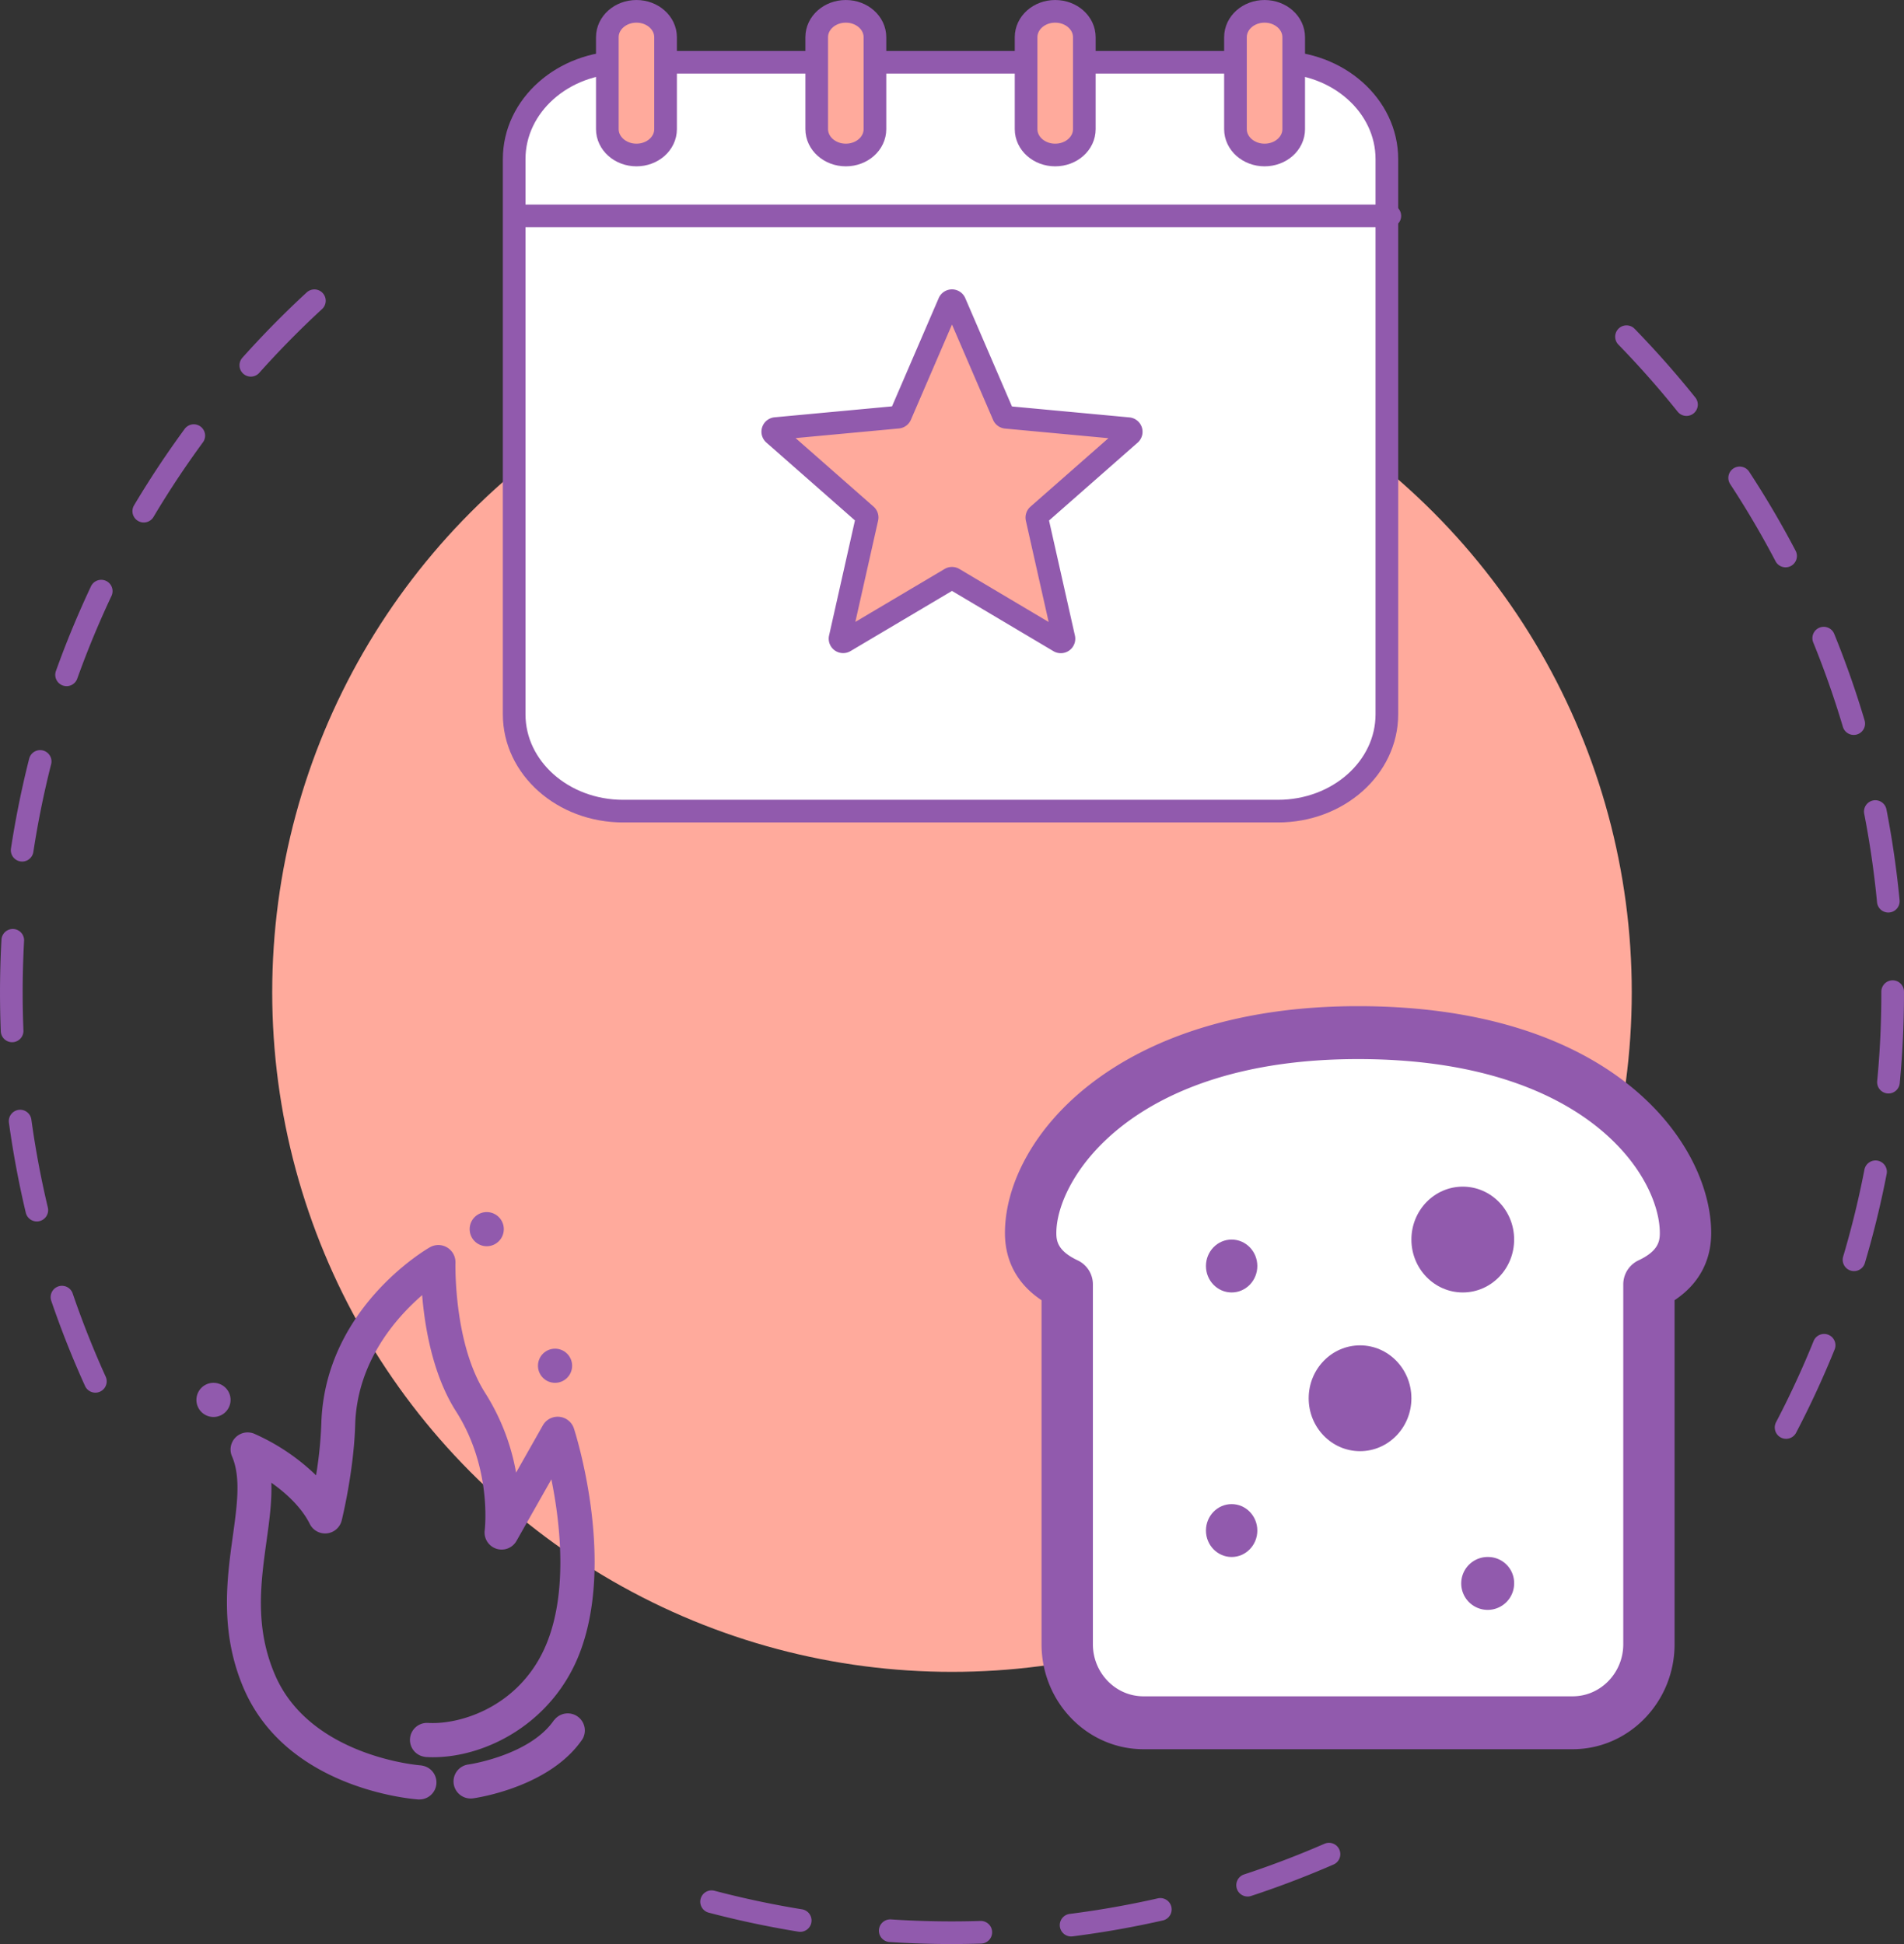 <svg xmlns="http://www.w3.org/2000/svg" viewBox="0 0 796.05 812.94"><rect x="0" y="0" width="796.05" height="812.94" fill="#333333" stroke="none"/><defs><style>.cls-1,.cls-4{fill:#ffaa9c;}.cls-2{fill:none;stroke-dasharray:37.89;}.cls-2,.cls-3,.cls-4{stroke:#915aad;stroke-linejoin:round;stroke-width:9.47px;}.cls-2,.cls-3{stroke-linecap:round;}.cls-3,.cls-6{fill:#fff;}.cls-5{fill:#915aad;}</style></defs><title>beginner-nut-plan</title><g id="Layer_2" data-name="Layer 2"><g id="_ÎÓÈ_1" data-name="—ÎÓÈ_1"><circle class="cls-1" cx="398.02" cy="414.92" r="284.21"/><path class="cls-2" d="M746.75,596.93a391.66,391.66,0,0,0,44.56-182c0-119.22-53-226-136.82-298.17"/><path class="cls-2" d="M297.51,795.24a395,395,0,0,0,258.13-19.89"/><path class="cls-2" d="M131.44,125.76A393.66,393.66,0,0,0,41.07,580.25"/><path class="cls-3" d="M534.31,339.19H260.5c-25.15,0-45.53-18.12-45.53-40.48V66.53c0-22.36,20.38-40.48,45.53-40.48H534.31c25.15,0,45.53,18.12,45.53,40.48V298.71C579.84,321.07,559.46,339.19,534.31,339.19Z"/><path class="cls-4" d="M266.1,64.82h0c-6.72,0-12.18-4.85-12.18-10.83V15.56c0-6,5.46-10.82,12.18-10.82h0c6.72,0,12.17,4.84,12.17,10.82V54C278.27,60,272.82,64.82,266.1,64.82Z"/><path class="cls-4" d="M353.64,64.82h0c-6.73,0-12.18-4.85-12.18-10.83V15.56c0-6,5.45-10.82,12.18-10.82h0c6.72,0,12.17,4.84,12.17,10.82V54C365.81,60,360.36,64.82,353.64,64.82Z"/><path class="cls-4" d="M441.17,64.82h0C434.45,64.82,429,60,429,54V15.56c0-6,5.45-10.82,12.17-10.82h0c6.73,0,12.18,4.84,12.18,10.82V54C453.35,60,447.9,64.82,441.17,64.82Z"/><path class="cls-4" d="M528.71,64.82h0C522,64.82,516.54,60,516.54,54V15.56c0-6,5.45-10.82,12.17-10.82h0c6.73,0,12.18,4.84,12.18,10.82V54C540.89,60,535.44,64.82,528.71,64.82Z"/><line class="cls-3" x1="216.2" y1="90.28" x2="581.08" y2="90.28"/><path class="cls-4" d="M399.23,126.56l20.32,47.15a1.33,1.33,0,0,0,1.09.79l51.12,4.76a1.31,1.31,0,0,1,.75,2.29l-38.57,33.9a1.32,1.32,0,0,0-.41,1.27l11.27,50.1a1.31,1.31,0,0,1-1.95,1.41L398.69,242a1.29,1.29,0,0,0-1.34,0l-44.16,26.19a1.3,1.3,0,0,1-1.94-1.41l11.26-50.1a1.3,1.3,0,0,0-.41-1.27l-38.56-33.9a1.31,1.31,0,0,1,.74-2.29l51.13-4.76a1.32,1.32,0,0,0,1.08-.79l20.33-47.15A1.31,1.31,0,0,1,399.23,126.56Z"/><path class="cls-5" d="M97.34,642.39c-2.48,17.88-5.55,40.13,4.56,63.65,18.19,42.31,70.81,46.29,73,46.44h.48a7.12,7.12,0,0,0,1.22-14.13,6,6,0,0,0-.74-.13c-.46,0-46.17-3.62-60.88-37.83-8.54-19.87-6-38.26-3.54-56,1.17-8.43,2.29-16.59,2-24.36,6.11,4.31,12.58,10.21,16.1,17.27a7.14,7.14,0,0,0,13.32-1.48c.21-.84,5.08-20.76,5.64-40,.76-26.3,17-44.69,28-54.23,1.08,13.24,4.38,33.29,14.17,48.61,15.17,23.73,12,49.38,12,49.61A7.14,7.14,0,0,0,216,644.27l14.53-25.64c3.6,17.79,6.95,46.23-1.82,68.22-10.44,26.18-35.51,34.47-49.8,33.63a7.12,7.12,0,0,0-1.63,14.12,5.47,5.47,0,0,0,.81.13c1,.06,1.94.09,2.93.09,22.3,0,49.61-14.24,61-42.68,15.61-39.13-1.33-92.52-2.06-94.77a7.14,7.14,0,0,0-13-1.32l-11.19,19.76a92.25,92.25,0,0,0-12.93-33.33c-13.24-20.73-12.43-54.15-12.42-54.48a7.15,7.15,0,0,0-10.69-6.42c-1.79,1-44,25.76-45.39,73.79a169,169,0,0,1-2.2,21.57,88.68,88.68,0,0,0-25.82-17.38A7.14,7.14,0,0,0,97,609C100.75,617.73,99.17,629.16,97.34,642.39Z"/><path class="cls-5" d="M231.66,719.26c-10.06,14.78-35.41,18.55-35.82,18.6a7.14,7.14,0,0,0,1,14.22,6.46,6.46,0,0,0,1-.07c1.3-.18,32-4.61,45.67-24.72a7.14,7.14,0,0,0-11.8-8Z"/><path class="cls-5" d="M89.26,592.54a7.14,7.14,0,1,0-7.14-7.14A7.13,7.13,0,0,0,89.26,592.54Z"/><circle class="cls-5" cx="232.06" cy="571.12" r="7.14"/><circle class="cls-5" cx="203.5" cy="514" r="7.14"/><path class="cls-6" d="M440.51,534.27c6.48,8.63-.89,157.68,9,170.22s203.37,27.77,218.6,17.92,18.81-21.5,18.81-48.38-.89-112,.9-122.73,13.44-20.61,13.44-20.61,7.16-21.5,4.48-26.88S678.82,459,652.84,450.06s-72.57-18.81-97.65-17-64.51,9-75.26,16.12-40.31,32.26-43,44.8S435.14,527.11,440.51,534.27Z"/><path class="cls-5" d="M478.08,731.47H657.51c23.5,0,42.62-19.7,42.62-43.91V543.71c12.47-8.3,15.31-19.56,15.31-28.07,0-36.69-40.09-94.89-147.64-94.89-101.84,0-147.64,55.49-147.64,94.89,0,8.51,2.83,19.77,15.3,28.07V687.56C435.46,711.77,454.58,731.47,478.08,731.47ZM567.8,442.88c95.32,0,126.16,49,126.16,72.76,0,3.49-.69,7.55-9,11.45a11.11,11.11,0,0,0-6.28,10.07v150.4c0,12-9.49,21.79-21.15,21.79H478.08c-11.66,0-21.15-9.77-21.15-21.79V537.16a11.09,11.09,0,0,0-6.28-10.07c-8.32-3.9-9-8-9-11.45C441.63,492.84,473.4,442.88,567.8,442.88Z"/><ellipse class="cls-5" cx="514.94" cy="529.41" rx="10.74" ry="11.06"/><path class="cls-5" d="M622.31,651.09a11.06,11.06,0,1,0,10.74,11.06A10.9,10.9,0,0,0,622.31,651.09Z"/><ellipse class="cls-5" cx="514.94" cy="640.03" rx="10.74" ry="11.06"/><path class="cls-5" d="M611.58,540.47c11.86,0,21.47-9.91,21.47-22.13s-9.61-22.12-21.47-22.12-21.48,9.9-21.48,22.12S599.72,540.47,611.58,540.47Z"/><path class="cls-5" d="M568.63,606.84c11.86,0,21.47-9.91,21.47-22.12s-9.61-22.13-21.47-22.13-21.48,9.91-21.48,22.13S556.76,606.84,568.63,606.84Z"/></g></g></svg>